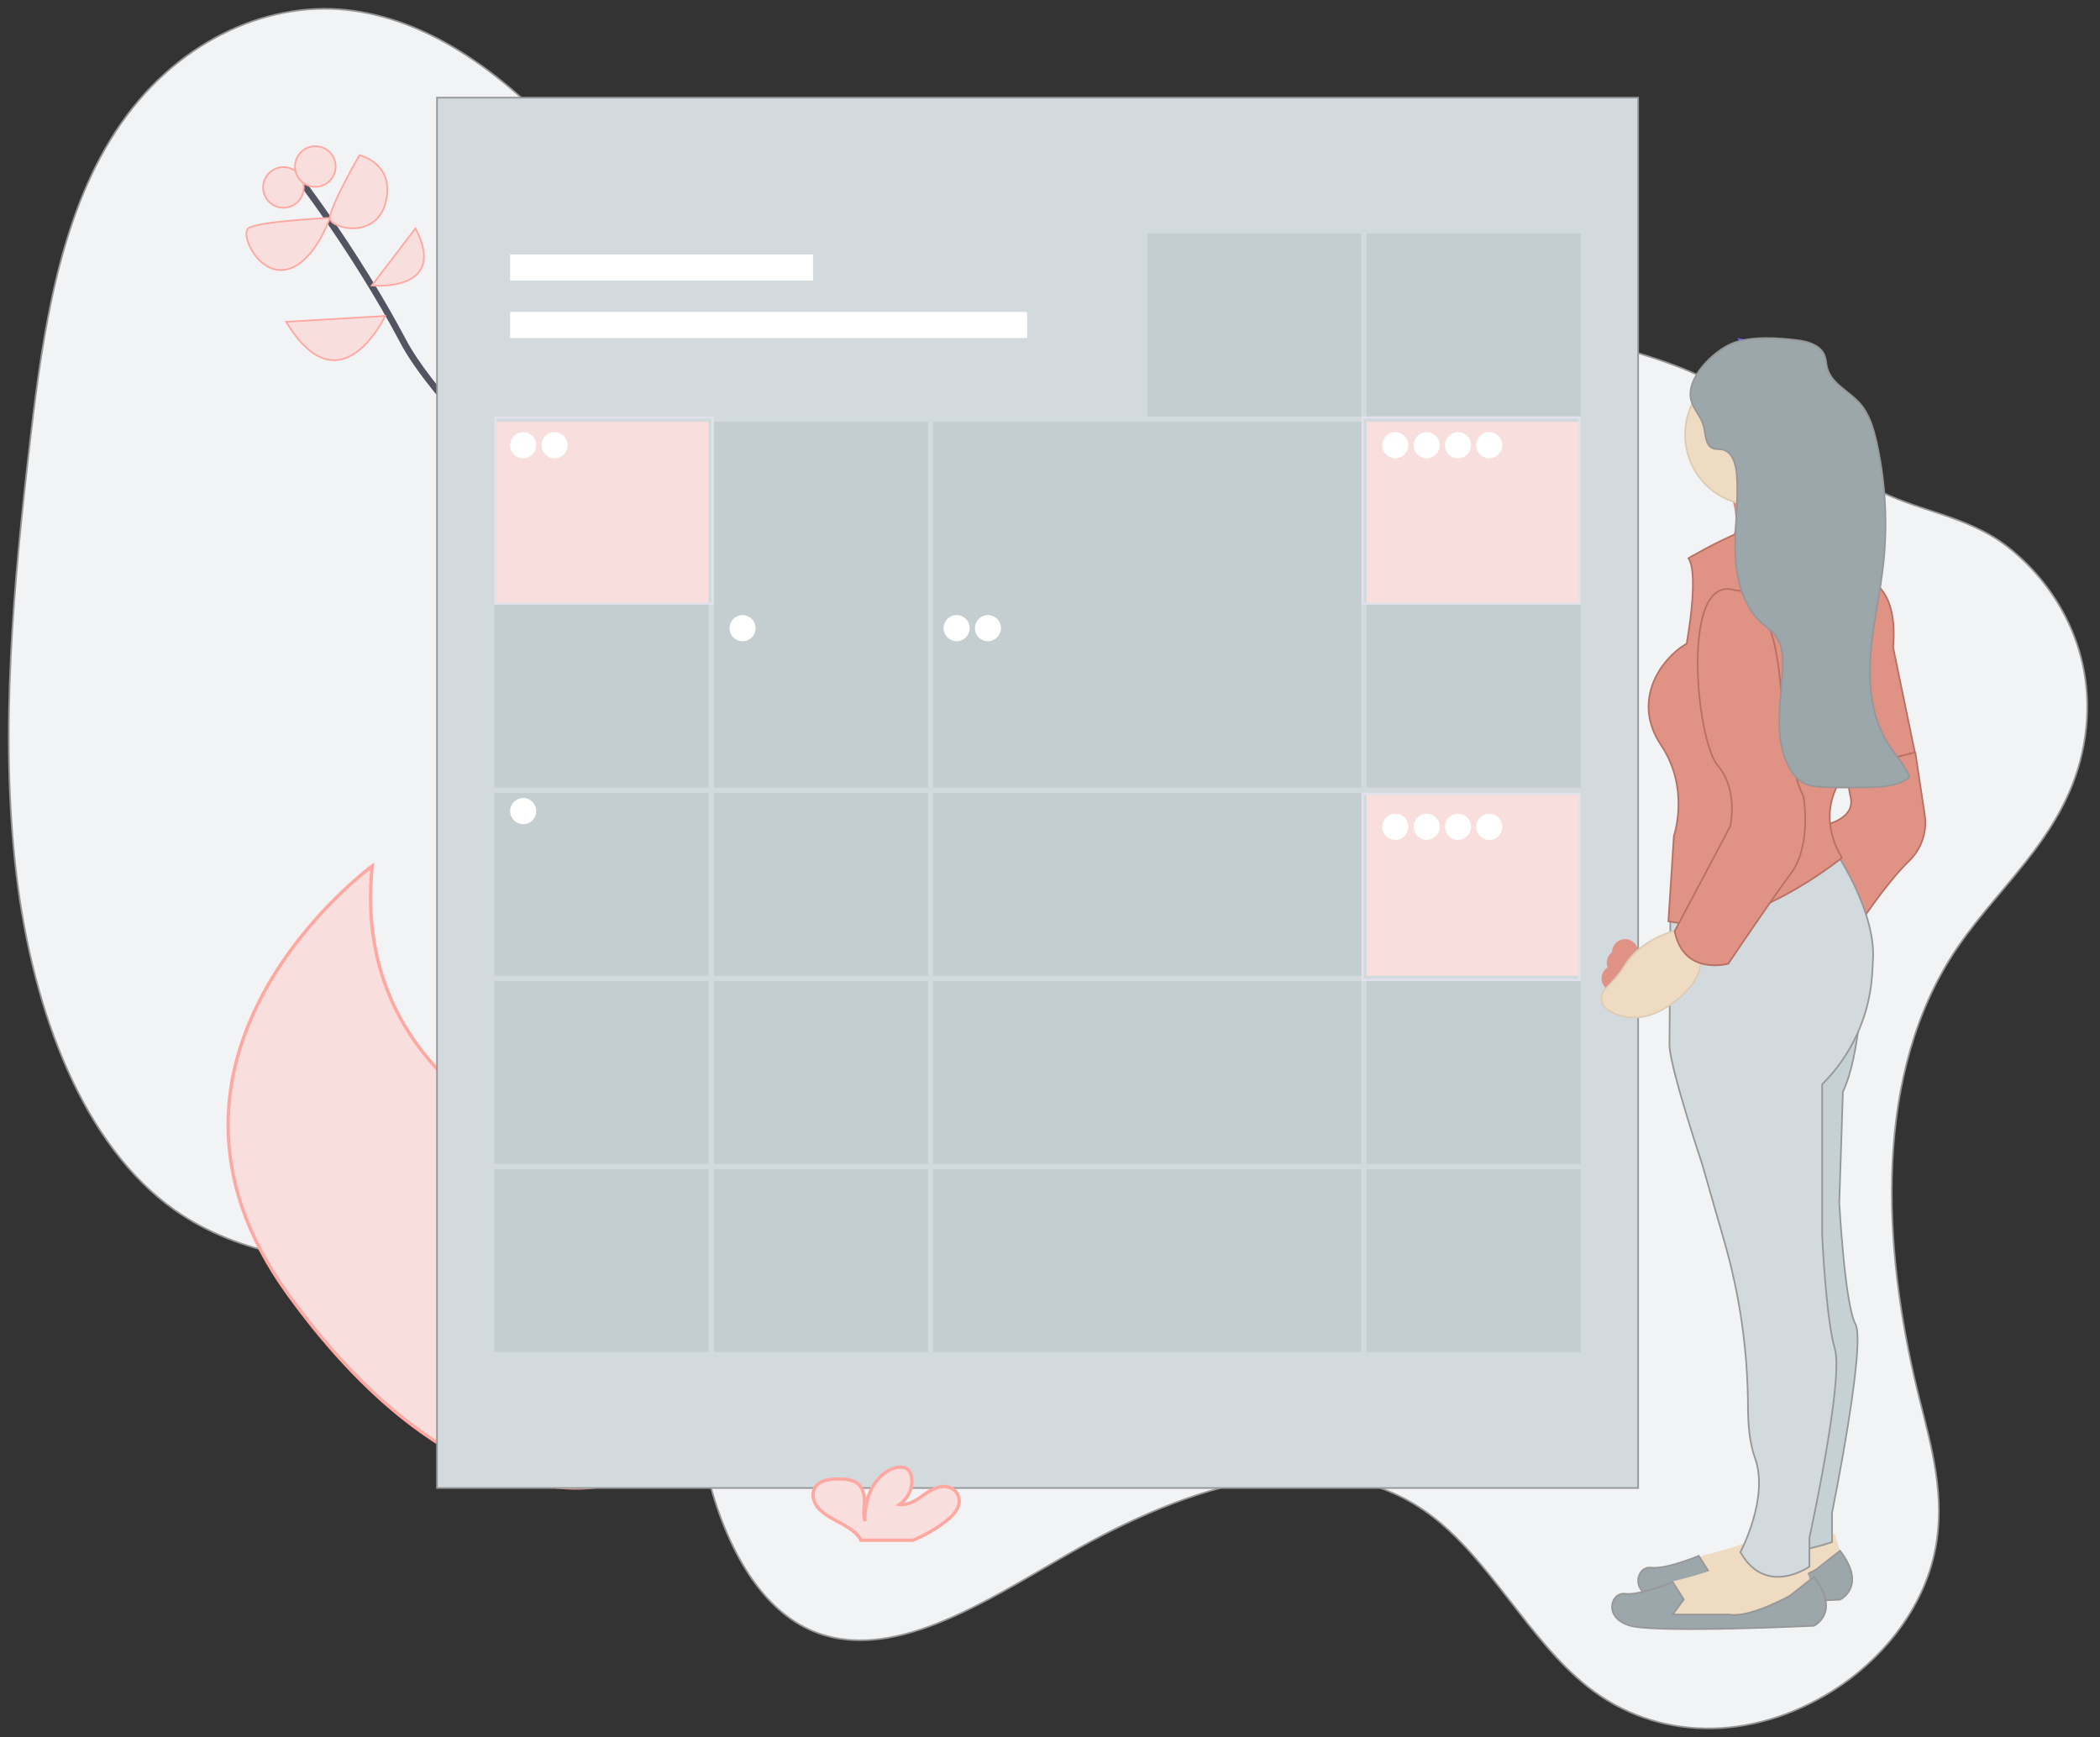 <svg width="359" height="297" viewBox="0 0 359 297" fill="none" xmlns="http://www.w3.org/2000/svg">
<rect x="0" y="0" width="359" height="297" fill="#333333" stroke="none"/>
<g id="Group 2">
<path id="Fill 1" fill-rule="evenodd" clip-rule="evenodd" d="M333.35 163.945C319.702 185.972 322.26 215.979 328.254 239.64C330.259 247.562 332.57 255.925 330.856 264.79C328.758 275.631 321.112 284.144 313.374 289.02C299.266 297.886 283.157 297.64 271.427 288.369C261.297 280.364 254.626 266.398 244.283 258.821C226.99 246.138 203.242 253.825 182.622 265.679C168.04 274.046 151.99 284.691 138.511 278.663C129.029 274.431 123.117 262.489 120.357 249.493C119.025 243.219 118.219 236.365 115.165 231.585C113.348 228.744 110.849 226.842 108.259 225.282C84.618 211.06 52.632 222.95 29.834 206.846C14.434 195.971 5.682 173.512 2.804 149.495C-0.074 125.479 2.293 99.781 5.255 74.48C7.363 56.491 10.214 37.247 19.678 22.618C29.69 7.144 45.471 0.224 59.188 1.693C72.906 3.161 84.816 11.832 95.082 22.431C107.913 35.676 119.485 52.592 136.09 56.865C147.402 59.777 159.754 56.407 171.782 54.501C191.865 51.314 211.668 52.228 231.331 53.426C250.156 54.571 269.094 55.996 286.634 62.603C299.046 67.284 308.572 77.027 320.155 83.364C327.705 87.494 336.224 88.019 343.259 93.525C351.924 100.31 359.423 112.832 355.953 128.662C352.645 143.721 340.591 152.255 333.35 163.945Z" fill="#F2F3F4"/>
<path id="Stroke 3" fill-rule="evenodd" clip-rule="evenodd" d="M333.35 163.945C319.702 185.972 322.26 215.979 328.254 239.64C330.259 247.562 332.57 255.925 330.856 264.79C328.758 275.631 321.112 284.144 313.374 289.02C299.266 297.886 283.157 297.64 271.427 288.369C261.297 280.364 254.626 266.398 244.283 258.821C226.99 246.138 203.242 253.825 182.622 265.679C168.04 274.046 151.99 284.691 138.511 278.663C129.029 274.431 123.117 262.489 120.357 249.493C119.025 243.219 118.219 236.365 115.165 231.585C113.348 228.744 110.849 226.842 108.259 225.282C84.618 211.06 52.632 222.95 29.834 206.846C14.434 195.971 5.682 173.512 2.804 149.495C-0.074 125.479 2.293 99.781 5.255 74.48C7.363 56.491 10.214 37.247 19.678 22.618C29.69 7.144 45.471 0.224 59.188 1.693C72.906 3.161 84.816 11.832 95.082 22.431C107.913 35.676 119.485 52.592 136.09 56.865C147.402 59.777 159.754 56.407 171.782 54.501C191.865 51.314 211.668 52.228 231.331 53.426C250.156 54.571 269.094 55.996 286.634 62.603C299.046 67.284 308.572 77.027 320.155 83.364C327.705 87.494 336.224 88.019 343.259 93.525C351.924 100.31 359.423 112.832 355.953 128.662C352.645 143.721 340.591 152.255 333.35 163.945Z" stroke="#979797" stroke-width="0.28"/>
<path id="Fill 5" fill-rule="evenodd" clip-rule="evenodd" d="M305.042 73.122L288.973 69.415C288.973 69.415 292.765 86.758 305.042 73.122Z" fill="#6C63FF"/>
<path id="Fill 7" fill-rule="evenodd" clip-rule="evenodd" d="M311.284 60.4L297 57.798C297 57.798 305.972 71.976 311.284 60.4Z" fill="#6C63FF"/>
<path id="Stroke 9" d="M114.424 105.159C114.424 105.159 77.221 74.066 68.948 58.388C60.676 42.711 50.145 29.202 50.145 29.202" stroke="#535461" stroke-width="1.12"/>
<path id="Fill 11" fill-rule="evenodd" clip-rule="evenodd" d="M48.914 55.02L65.845 54.016C65.845 54.016 58.19 70.343 48.914 55.02Z" fill="#F8DEDC"/>
<path id="Stroke 13" fill-rule="evenodd" clip-rule="evenodd" d="M48.914 55.02L65.845 54.016C65.845 54.016 58.19 70.343 48.914 55.02Z" stroke="#FFA7A1" stroke-width="0.28"/>
<path id="Fill 15" fill-rule="evenodd" clip-rule="evenodd" d="M71.028 39.032L63.551 48.819C63.551 48.819 76.786 50.073 71.028 39.032Z" fill="#F8DEDC"/>
<path id="Stroke 17" fill-rule="evenodd" clip-rule="evenodd" d="M71.028 39.032L63.551 48.819C63.551 48.819 76.786 50.073 71.028 39.032Z" stroke="#FFA7A1" stroke-width="0.28"/>
<path id="Fill 19" fill-rule="evenodd" clip-rule="evenodd" d="M56.401 37.244C56.401 37.244 43.934 37.837 42.467 39.027C41 40.218 44.326 47.193 49.067 46.055C53.809 44.915 56.401 37.244 56.401 37.244Z" fill="#F8DEDC"/>
<path id="Stroke 21" fill-rule="evenodd" clip-rule="evenodd" d="M56.401 37.244C56.401 37.244 43.934 37.837 42.467 39.027C41 40.218 44.326 47.193 49.067 46.055C53.809 44.915 56.401 37.244 56.401 37.244Z" stroke="#FFA7A1" stroke-width="0.28"/>
<path id="Fill 23" fill-rule="evenodd" clip-rule="evenodd" d="M61.449 26.522C61.449 26.522 56.211 35.62 56.408 37.353C56.603 39.086 64.39 41.031 65.963 34.477C67.535 27.924 61.449 26.522 61.449 26.522Z" fill="#F8DEDC"/>
<path id="Stroke 25" fill-rule="evenodd" clip-rule="evenodd" d="M61.449 26.522C61.449 26.522 56.211 35.62 56.408 37.353C56.603 39.086 64.39 41.031 65.963 34.477C67.535 27.924 61.449 26.522 61.449 26.522Z" stroke="#FFA7A1" stroke-width="0.28"/>
<path id="Fill 27" fill-rule="evenodd" clip-rule="evenodd" d="M51.771 30.997C51.194 29.167 49.241 28.153 47.41 28.732C45.578 29.311 44.561 31.263 45.139 33.093C45.716 34.924 47.669 35.937 49.501 35.359C51.332 34.78 52.347 32.826 51.771 30.997Z" fill="#F8DEDC"/>
<path id="Stroke 29" fill-rule="evenodd" clip-rule="evenodd" d="M51.771 30.997C51.194 29.167 49.241 28.153 47.41 28.732C45.578 29.311 44.561 31.263 45.139 33.093C45.716 34.924 47.669 35.937 49.501 35.359C51.332 34.78 52.347 32.826 51.771 30.997Z" stroke="#FFA7A1" stroke-width="0.28"/>
<path id="Fill 31" fill-rule="evenodd" clip-rule="evenodd" d="M57.22 27.421C56.642 25.591 54.69 24.577 52.858 25.156C51.027 25.735 50.01 27.688 50.588 29.518C51.164 31.348 53.118 32.362 54.949 31.783C56.781 31.204 57.797 29.252 57.22 27.421Z" fill="#F8DEDC"/>
<path id="Stroke 33" fill-rule="evenodd" clip-rule="evenodd" d="M57.22 27.421C56.642 25.591 54.69 24.577 52.858 25.156C51.027 25.735 50.01 27.688 50.588 29.518C51.164 31.348 53.118 32.362 54.949 31.783C56.781 31.204 57.797 29.252 57.22 27.421Z" stroke="#FFA7A1" stroke-width="0.28"/>
<path id="Fill 35" fill-rule="evenodd" clip-rule="evenodd" d="M129.72 236.411C129.72 236.411 135.665 218.753 97.979 197.465C97.979 197.465 59.714 186.321 63.627 148.053C63.627 148.053 19.516 180.323 49.365 221.43C79.213 262.536 104.976 253.564 104.976 253.564L129.72 236.411Z" fill="#F8DEDC"/>
<path id="Stroke 37" fill-rule="evenodd" clip-rule="evenodd" d="M129.72 236.411C129.72 236.411 135.665 218.753 97.979 197.465C97.979 197.465 59.714 186.321 63.627 148.053C63.627 148.053 19.516 180.323 49.365 221.43C79.213 262.536 104.976 253.564 104.976 253.564L129.72 236.411Z" stroke="#FFA7A1" stroke-width="0.56"/>
<path id="Fill 39" fill-rule="evenodd" clip-rule="evenodd" d="M74.707 254.394H280.043V16.692H74.707V254.394Z" fill="#D2DADD"/>
<path id="Stroke 41" fill-rule="evenodd" clip-rule="evenodd" d="M74.707 254.394H280.043V16.692H74.707V254.394Z" stroke="#979797" stroke-width="0.28"/>
<path id="Fill 42" fill-rule="evenodd" clip-rule="evenodd" d="M87.211 47.969H138.991V43.501H87.211V47.969Z" fill="white"/>
<path id="Fill 43" fill-rule="evenodd" clip-rule="evenodd" d="M87.211 57.798H175.595V53.33H87.211V57.798Z" fill="white"/>
<path id="Fill 44" fill-rule="evenodd" clip-rule="evenodd" d="M233.625 71.202H270.228V39.925H233.625V71.202Z" fill="#C4CDD0"/>
<path id="Fill 46" fill-rule="evenodd" clip-rule="evenodd" d="M196.125 71.202H232.728V39.925H196.125V71.202Z" fill="#C4CDD0"/>
<path id="Fill 48" fill-rule="evenodd" clip-rule="evenodd" d="M233.625 103.372H270.228V72.095H233.625V103.372Z" fill="#F8DEDC"/>
<path id="Fill 49" fill-rule="evenodd" clip-rule="evenodd" d="M232.723 103.373H270.219V71.202H232.723V103.373ZM233.098 103.005H269.851V71.572H233.098V103.005Z" fill="#E2E2EC"/>
<path id="Fill 50" fill-rule="evenodd" clip-rule="evenodd" d="M196.125 103.372H232.728V72.095H196.125V103.372Z" fill="#C4CDD0"/>
<path id="Fill 52" fill-rule="evenodd" clip-rule="evenodd" d="M159.516 103.372H196.119V72.095H159.516V103.372Z" fill="#C4CDD0"/>
<path id="Fill 54" fill-rule="evenodd" clip-rule="evenodd" d="M122.027 103.372H158.631V72.095H122.027V103.372Z" fill="#C4CDD0"/>
<path id="Fill 56" fill-rule="evenodd" clip-rule="evenodd" d="M84.527 103.372H121.131V72.095H84.527V103.372Z" fill="#F8DEDC"/>
<path id="Fill 57" fill-rule="evenodd" clip-rule="evenodd" d="M84.516 103.373H122.012V71.202H84.516V103.373ZM84.891 103.005H121.644V71.572H84.891V103.005Z" fill="#E2E2EC"/>
<path id="Fill 58" fill-rule="evenodd" clip-rule="evenodd" d="M233.625 134.648H270.228V103.372H233.625V134.648Z" fill="#C4CDD0"/>
<path id="Fill 60" fill-rule="evenodd" clip-rule="evenodd" d="M196.125 134.648H232.728V103.372H196.125V134.648Z" fill="#C4CDD0"/>
<path id="Fill 62" fill-rule="evenodd" clip-rule="evenodd" d="M159.516 134.648H196.119V103.372H159.516V134.648Z" fill="#C4CDD0"/>
<path id="Fill 64" fill-rule="evenodd" clip-rule="evenodd" d="M122.027 134.648H158.631V103.372H122.027V134.648Z" fill="#C4CDD0"/>
<path id="Fill 66" fill-rule="evenodd" clip-rule="evenodd" d="M84.527 134.648H121.131V103.372H84.527V134.648Z" fill="#C4CDD0"/>
<path id="Fill 68" fill-rule="evenodd" clip-rule="evenodd" d="M233.625 166.819H270.228V135.543H233.625V166.819Z" fill="#F8DEDC"/>
<path id="Fill 69" fill-rule="evenodd" clip-rule="evenodd" d="M232.723 167.711H270.219V135.541H232.723V167.711ZM233.098 167.344H269.851V135.911H233.098V167.344Z" fill="#E2E2EC"/>
<path id="Fill 70" fill-rule="evenodd" clip-rule="evenodd" d="M196.125 166.819H232.728V135.543H196.125V166.819Z" fill="#C4CDD0"/>
<path id="Fill 72" fill-rule="evenodd" clip-rule="evenodd" d="M159.516 166.819H196.119V135.543H159.516V166.819Z" fill="#C4CDD0"/>
<path id="Fill 74" fill-rule="evenodd" clip-rule="evenodd" d="M122.027 166.819H158.631V135.543H122.027V166.819Z" fill="#C4CDD0"/>
<path id="Fill 76" fill-rule="evenodd" clip-rule="evenodd" d="M84.527 166.819H121.131V135.543H84.527V166.819Z" fill="#C4CDD0"/>
<path id="Fill 78" fill-rule="evenodd" clip-rule="evenodd" d="M233.625 198.989H270.228V167.713H233.625V198.989Z" fill="#C4CDD0"/>
<path id="Fill 80" fill-rule="evenodd" clip-rule="evenodd" d="M196.125 198.989H232.728V167.713H196.125V198.989Z" fill="#C4CDD0"/>
<path id="Fill 82" fill-rule="evenodd" clip-rule="evenodd" d="M159.516 198.989H196.119V167.713H159.516V198.989Z" fill="#C4CDD0"/>
<path id="Fill 84" fill-rule="evenodd" clip-rule="evenodd" d="M122.027 198.989H158.631V167.713H122.027V198.989Z" fill="#C4CDD0"/>
<path id="Fill 86" fill-rule="evenodd" clip-rule="evenodd" d="M84.527 198.989H121.131V167.713H84.527V198.989Z" fill="#C4CDD0"/>
<path id="Fill 88" fill-rule="evenodd" clip-rule="evenodd" d="M233.625 231.159H270.228V199.882H233.625V231.159Z" fill="#C4CDD0"/>
<path id="Fill 90" fill-rule="evenodd" clip-rule="evenodd" d="M196.125 231.159H232.728V199.882H196.125V231.159Z" fill="#C4CDD0"/>
<path id="Fill 92" fill-rule="evenodd" clip-rule="evenodd" d="M159.516 231.159H196.119V199.882H159.516V231.159Z" fill="#C4CDD0"/>
<path id="Fill 94" fill-rule="evenodd" clip-rule="evenodd" d="M122.027 231.159H158.631V199.882H122.027V231.159Z" fill="#C4CDD0"/>
<path id="Fill 96" fill-rule="evenodd" clip-rule="evenodd" d="M84.527 231.159H121.131V199.882H84.527V231.159Z" fill="#C4CDD0"/>
<path id="Fill 98" fill-rule="evenodd" clip-rule="evenodd" d="M161.576 260.174C162.619 259.367 163.601 258.415 163.905 257.253C164.228 255.978 163.511 254.668 162.276 254.277C160.783 253.801 159.188 254.649 157.976 255.531C156.764 256.413 155.381 257.392 153.796 257.209C155.435 255.999 156.216 254.039 155.764 252.257C155.686 251.873 155.495 251.522 155.216 251.252C154.388 250.508 152.884 250.832 151.891 251.412C148.733 253.272 147.853 256.826 147.835 260.037C147.517 258.88 147.783 257.674 147.776 256.484C147.769 255.293 147.379 253.979 146.174 253.339C145.403 252.999 144.567 252.835 143.727 252.859C142.308 252.815 140.727 252.933 139.76 253.797C138.555 254.869 138.869 256.67 139.917 257.849C140.964 259.029 142.56 259.769 144.024 260.584C145.141 261.205 146.272 261.93 146.944 262.913C147.032 263.043 147.106 263.183 147.163 263.33H156.059C158.019 262.515 159.872 261.455 161.576 260.174Z" fill="#F8DEDC"/>
<path id="Stroke 99" fill-rule="evenodd" clip-rule="evenodd" d="M161.576 260.174C162.619 259.367 163.601 258.415 163.905 257.253C164.228 255.978 163.511 254.668 162.276 254.277C160.783 253.801 159.188 254.649 157.976 255.531C156.764 256.413 155.381 257.392 153.796 257.209C155.435 255.999 156.216 254.039 155.764 252.257C155.686 251.873 155.495 251.522 155.216 251.252C154.388 250.508 152.884 250.832 151.891 251.412C148.733 253.272 147.853 256.826 147.835 260.037C147.517 258.88 147.783 257.674 147.776 256.484C147.769 255.293 147.379 253.979 146.174 253.339C145.403 252.999 144.567 252.835 143.727 252.859C142.308 252.815 140.727 252.933 139.76 253.797C138.555 254.869 138.869 256.67 139.917 257.849C140.964 259.029 142.56 259.769 144.024 260.584C145.141 261.205 146.272 261.93 146.944 262.913C147.032 263.043 147.106 263.183 147.163 263.33H156.059C158.019 262.515 159.872 261.455 161.576 260.174Z" stroke="#FFA7A1" stroke-width="0.56"/>
<path id="Fill 100" fill-rule="evenodd" clip-rule="evenodd" d="M89.443 73.883C90.676 73.883 91.675 74.883 91.675 76.117C91.675 77.35 90.676 78.351 89.443 78.351C88.21 78.351 87.211 77.35 87.211 76.117C87.211 74.883 88.21 73.883 89.443 73.883Z" fill="white"/>
<path id="Fill 101" fill-rule="evenodd" clip-rule="evenodd" d="M94.798 73.883C96.031 73.883 97.03 74.883 97.03 76.117C97.03 77.35 96.031 78.351 94.798 78.351C93.565 78.351 92.566 77.35 92.566 76.117C92.566 74.883 93.565 73.883 94.798 73.883Z" fill="white"/>
<path id="Fill 102" fill-rule="evenodd" clip-rule="evenodd" d="M163.541 105.16C164.773 105.16 165.772 106.16 165.772 107.394C165.772 108.628 164.773 109.628 163.541 109.628C162.308 109.628 161.309 108.628 161.309 107.394C161.309 106.16 162.308 105.16 163.541 105.16Z" fill="white"/>
<path id="Fill 103" fill-rule="evenodd" clip-rule="evenodd" d="M168.884 105.16C170.117 105.16 171.116 106.16 171.116 107.394C171.116 108.628 170.117 109.628 168.884 109.628C167.651 109.628 166.652 108.628 166.652 107.394C166.652 106.16 167.651 105.16 168.884 105.16Z" fill="white"/>
<path id="Fill 104" fill-rule="evenodd" clip-rule="evenodd" d="M276.017 165.031C277.25 165.031 278.249 166.031 278.249 167.266C278.249 168.499 277.25 169.5 276.017 169.5C274.784 169.5 273.785 168.499 273.785 167.266C273.785 166.031 274.784 165.031 276.017 165.031Z" fill="#E09285"/>
<path id="Fill 105" fill-rule="evenodd" clip-rule="evenodd" d="M276.919 162.352C278.152 162.352 279.151 163.352 279.151 164.586C279.151 165.819 278.152 166.82 276.919 166.82C275.687 166.82 274.688 165.819 274.688 164.586C274.688 163.352 275.687 162.352 276.919 162.352Z" fill="#E09285"/>
<path id="Fill 106" fill-rule="evenodd" clip-rule="evenodd" d="M277.81 160.563C279.043 160.563 280.042 161.563 280.042 162.797C280.042 164.03 279.043 165.031 277.81 165.031C276.577 165.031 275.578 164.03 275.578 162.797C275.578 161.563 276.577 160.563 277.81 160.563Z" fill="#E09285"/>
<path id="Fill 107" fill-rule="evenodd" clip-rule="evenodd" d="M238.529 73.883C239.762 73.883 240.761 74.883 240.761 76.117C240.761 77.35 239.762 78.351 238.529 78.351C237.296 78.351 236.297 77.35 236.297 76.117C236.297 74.883 237.296 73.883 238.529 73.883Z" fill="white"/>
<path id="Fill 108" fill-rule="evenodd" clip-rule="evenodd" d="M243.896 73.883C245.129 73.883 246.128 74.883 246.128 76.117C246.128 77.35 245.129 78.351 243.896 78.351C242.663 78.351 241.664 77.35 241.664 76.117C241.664 74.883 242.663 73.883 243.896 73.883Z" fill="white"/>
<path id="Fill 109" fill-rule="evenodd" clip-rule="evenodd" d="M249.24 73.883C250.473 73.883 251.472 74.883 251.472 76.117C251.472 77.35 250.473 78.351 249.24 78.351C248.007 78.351 247.008 77.35 247.008 76.117C247.008 74.883 248.007 73.883 249.24 73.883Z" fill="white"/>
<path id="Fill 110" fill-rule="evenodd" clip-rule="evenodd" d="M254.595 73.883C255.828 73.883 256.827 74.883 256.827 76.117C256.827 77.35 255.828 78.351 254.595 78.351C253.362 78.351 252.363 77.35 252.363 76.117C252.363 74.883 253.362 73.883 254.595 73.883Z" fill="white"/>
<path id="Fill 111" fill-rule="evenodd" clip-rule="evenodd" d="M238.529 139.117C239.762 139.117 240.761 140.117 240.761 141.351C240.761 142.584 239.762 143.585 238.529 143.585C237.296 143.585 236.297 142.584 236.297 141.351C236.297 140.117 237.296 139.117 238.529 139.117Z" fill="white"/>
<path id="Fill 112" fill-rule="evenodd" clip-rule="evenodd" d="M243.896 139.117C245.129 139.117 246.128 140.117 246.128 141.351C246.128 142.584 245.129 143.585 243.896 143.585C242.663 143.585 241.664 142.584 241.664 141.351C241.664 140.117 242.663 139.117 243.896 139.117Z" fill="white"/>
<path id="Fill 113" fill-rule="evenodd" clip-rule="evenodd" d="M249.24 139.117C250.473 139.117 251.472 140.117 251.472 141.351C251.472 142.584 250.473 143.585 249.24 143.585C248.007 143.585 247.008 142.584 247.008 141.351C247.008 140.117 248.007 139.117 249.24 139.117Z" fill="white"/>
<path id="Fill 114" fill-rule="evenodd" clip-rule="evenodd" d="M254.595 139.117C255.828 139.117 256.827 140.117 256.827 141.351C256.827 142.584 255.828 143.585 254.595 143.585C253.362 143.585 252.363 142.584 252.363 141.351C252.363 140.117 253.362 139.117 254.595 139.117Z" fill="white"/>
<path id="Fill 115" fill-rule="evenodd" clip-rule="evenodd" d="M126.943 105.16C128.176 105.16 129.175 106.16 129.175 107.394C129.175 108.628 128.176 109.628 126.943 109.628C125.71 109.628 124.711 108.628 124.711 107.394C124.711 106.16 125.71 105.16 126.943 105.16Z" fill="white"/>
<path id="Fill 116" fill-rule="evenodd" clip-rule="evenodd" d="M89.443 136.436C90.676 136.436 91.675 137.436 91.675 138.67C91.675 139.903 90.676 140.904 89.443 140.904C88.21 140.904 87.211 139.903 87.211 138.67C87.211 137.436 88.21 136.436 89.443 136.436Z" fill="white"/>
<path id="Fill 121" fill-rule="evenodd" clip-rule="evenodd" d="M313.623 262.233L314.853 265.973L310.838 270.041L297.609 273.159L288.07 272.224L288.687 268.795C289.059 267.292 290.228 266.125 291.717 265.772C295.637 264.84 303.113 262.71 304.683 259.755L313.623 262.233Z" fill="#EEDBC2"/>
<path id="Fill 123" fill-rule="evenodd" clip-rule="evenodd" d="M290.424 271.554L292.305 268.979L290.424 265.995C290.424 265.995 284.783 268.333 282.276 268.012C279.77 267.692 278.517 272.215 283.217 273.488C287.918 274.759 314.558 273.488 314.558 273.488C314.558 273.488 319.257 271.233 314.558 265.116L310.467 268.337C310.467 268.337 303.573 272.2 300.125 271.557L290.424 271.554Z" fill="#9BA7AB"/>
<path id="Stroke 125" fill-rule="evenodd" clip-rule="evenodd" d="M290.424 271.554L292.305 268.979L290.424 265.995C290.424 265.995 284.783 268.333 282.276 268.012C279.77 267.692 278.517 272.215 283.217 273.488C287.918 274.759 314.558 273.488 314.558 273.488C314.558 273.488 319.257 271.233 314.558 265.116L310.467 268.337C310.467 268.337 303.573 272.2 300.125 271.557L290.424 271.554Z" stroke="#979797" stroke-width="0.28"/>
<path id="Fill 127" fill-rule="evenodd" clip-rule="evenodd" d="M282.727 276.693L292.265 277.628L305.494 274.512L309.509 270.447L309.185 269.456L308.725 268.067L308.264 266.714L299.343 264.223C298.887 264.977 298.262 265.61 297.518 266.071C294.62 268.078 289.414 269.527 286.358 270.252C286.235 270.282 286.113 270.321 285.994 270.365C284.679 270.813 283.679 271.908 283.343 273.27L282.727 276.693Z" fill="#EEDBC2"/>
<path id="Fill 131" fill-rule="evenodd" clip-rule="evenodd" d="M285.959 276.022L287.841 273.448L285.959 270.463C285.959 270.463 280.318 272.802 277.811 272.481C275.305 272.16 274.052 276.684 278.752 277.956C283.453 279.228 310.093 277.956 310.093 277.956C310.093 277.956 314.792 275.702 310.093 269.585L306.002 272.805C306.002 272.805 299.108 276.668 295.66 276.026L285.959 276.022Z" fill="#9BA7AB"/>
<path id="Stroke 133" fill-rule="evenodd" clip-rule="evenodd" d="M285.959 276.022L287.841 273.448L285.959 270.463C285.959 270.463 280.318 272.802 277.811 272.481C275.305 272.16 274.052 276.684 278.752 277.956C283.453 279.228 310.093 277.956 310.093 277.956C310.093 277.956 314.792 275.702 310.093 269.585L306.002 272.805C306.002 272.805 299.108 276.668 295.66 276.026L285.959 276.022Z" stroke="#979797" stroke-width="0.28"/>
<path id="Fill 135" fill-rule="evenodd" clip-rule="evenodd" d="M293.426 96.049C293.426 96.049 308.603 97.632 306.39 91.293C305.771 89.495 305.609 87.571 305.921 85.694C306.315 83.368 307.231 81.163 308.603 79.246L294.375 81.466C295.227 82.895 295.876 84.438 296.303 86.048C297.999 92.772 293.426 96.049 293.426 96.049Z" fill="#DB8B8B"/>
<path id="Fill 137" fill-rule="evenodd" clip-rule="evenodd" d="M318.429 166.819C318.429 166.819 318.123 180.162 315.047 186.678L314.43 205.606C314.43 205.606 315.353 222.983 317.2 226.396C319.046 229.81 313.185 258.666 313.185 258.666V263.633C313.185 263.633 303.333 267.355 300.574 263.011L303.344 226.083L302.114 174.886L318.429 166.819Z" fill="#C6D1D5"/>
<path id="Stroke 139" fill-rule="evenodd" clip-rule="evenodd" d="M318.429 166.819C318.429 166.819 318.123 180.162 315.047 186.678L314.43 205.606C314.43 205.606 315.353 222.983 317.2 226.396C319.046 229.81 313.185 258.666 313.185 258.666V263.633C313.185 263.633 303.333 267.355 300.574 263.011L303.344 226.083L302.114 174.886L318.429 166.819Z" stroke="#979797" stroke-width="0.28"/>
<path id="Fill 141" fill-rule="evenodd" clip-rule="evenodd" d="M325.556 123.925L327.46 128.861L329.045 139.349C329.479 142.313 328.416 145.299 326.188 147.366C322.383 151.066 317.306 158.776 317.306 158.776L311.285 141.211C311.285 141.211 317.306 140.285 316.361 136.275C315.417 132.264 315.722 124.837 315.722 124.837L325.556 123.925Z" fill="#E09285" stroke="#B77064" stroke-width="0.28"/>
<path id="Fill 145" fill-rule="evenodd" clip-rule="evenodd" d="M285.398 178.892C285.708 183.231 290.993 199.036 290.993 199.036L294.722 212.042C297.394 221.238 298.773 230.76 298.819 240.333C298.819 243.507 299.11 246.78 300.011 249.24C302.497 256.057 297.525 265.356 297.525 265.356C301.877 273.104 309.327 267.835 309.327 267.835V262.878C309.327 262.878 315.228 235.914 313.679 230.648C312.13 225.382 311.503 211.122 311.503 211.122V185.383C316.482 180.436 319.51 173.868 320.033 166.879C320.107 165.864 320.166 164.798 320.206 163.691C320.458 156.705 315.663 148.501 313.789 145.582C313.339 144.876 313.052 144.478 313.052 144.478L285.605 155.333L285.542 155.359V156.418V158.76L285.398 178.892Z" fill="#D2DADD"/>
<path id="Stroke 147" fill-rule="evenodd" clip-rule="evenodd" d="M285.398 178.892C285.708 183.231 290.993 199.036 290.993 199.036L294.722 212.042C297.394 221.238 298.773 230.76 298.819 240.333C298.819 243.507 299.11 246.78 300.011 249.24C302.497 256.057 297.525 265.356 297.525 265.356C301.877 273.104 309.327 267.835 309.327 267.835V262.878C309.327 262.878 315.228 235.914 313.679 230.648C312.13 225.382 311.503 211.122 311.503 211.122V185.383C316.482 180.436 319.51 173.868 320.033 166.879C320.107 165.864 320.166 164.798 320.206 163.691C320.458 156.705 315.663 148.501 313.789 145.582C313.339 144.876 313.052 144.478 313.052 144.478L285.605 155.333L285.542 155.359V156.418V158.76L285.398 178.892Z" stroke="#979797" stroke-width="0.28"/>
<path id="Fill 149" fill-rule="evenodd" clip-rule="evenodd" d="M294.328 81.327C295.183 82.671 295.835 84.121 296.264 85.635C299.398 86.752 302.881 86.632 305.92 85.302C306.315 83.117 307.236 81.046 308.612 79.244L294.328 81.327Z" fill="black"/>
<path id="Fill 151" fill-rule="evenodd" clip-rule="evenodd" d="M300.123 62.265C306.779 62.265 312.175 67.666 312.175 74.329C312.175 80.992 306.779 86.393 300.123 86.393C293.466 86.393 288.07 80.992 288.07 74.329C288.07 67.666 293.466 62.265 300.123 62.265Z" fill="#EEDBC2"/>
<path id="Stroke 153" fill-rule="evenodd" clip-rule="evenodd" d="M300.123 62.265C306.779 62.265 312.175 67.666 312.175 74.329C312.175 80.992 306.779 86.393 300.123 86.393C293.466 86.393 288.07 80.992 288.07 74.329C288.07 67.666 293.466 62.265 300.123 62.265Z" stroke="#DDCCB4" stroke-width="0.28"/>
<path id="Fill 157" fill-rule="evenodd" clip-rule="evenodd" d="M288.65 95.437C288.65 95.437 306.13 84.884 311.75 89.229L319.552 99.171C319.552 99.171 324.548 100.721 323.626 110.65L327.355 128.644L316.12 131.438C316.12 131.438 309.564 137.646 314.872 146.645C314.872 146.645 298.328 160.298 285.217 157.506L286.154 142.922C286.154 142.922 288.965 134.856 283.969 127.406C278.973 119.958 283.658 112.823 288.339 110.028C288.339 110.025 290.521 98.231 288.65 95.437Z" fill="#E09285"/>
<path id="Stroke 159" fill-rule="evenodd" clip-rule="evenodd" d="M288.65 95.437C288.65 95.437 306.13 84.884 311.75 89.229L319.552 99.171C319.552 99.171 324.548 100.721 323.626 110.65L327.355 128.644L316.12 131.438C316.12 131.438 309.564 137.646 314.872 146.645C314.872 146.645 298.328 160.298 285.217 157.506L286.154 142.922C286.154 142.922 288.965 134.856 283.969 127.406C278.973 119.958 283.658 112.823 288.339 110.028C288.339 110.025 290.521 98.231 288.65 95.437Z" stroke="#B77064" stroke-width="0.28"/>
<path id="Fill 161" fill-rule="evenodd" clip-rule="evenodd" d="M287.544 158.777C287.544 158.777 280.988 160 277.865 164.892C276.964 166.36 275.865 167.702 274.598 168.882C274.021 169.395 273.724 170.145 273.796 170.906C273.869 171.667 274.303 172.35 274.969 172.748C277.446 174.199 281.488 175.103 286.593 170.997C295.349 163.975 287.544 158.777 287.544 158.777Z" fill="#EEDBC2"/>
<path id="Stroke 163" fill-rule="evenodd" clip-rule="evenodd" d="M287.544 158.777C287.544 158.777 280.988 160 277.865 164.892C276.964 166.36 275.865 167.702 274.598 168.882C274.021 169.395 273.724 170.145 273.796 170.906C273.869 171.667 274.303 172.35 274.969 172.748C277.446 174.199 281.488 175.103 286.593 170.997C295.349 163.975 287.544 158.777 287.544 158.777Z" stroke="#DDCCB4" stroke-width="0.28"/>
<path id="Fill 167" fill-rule="evenodd" clip-rule="evenodd" d="M296.664 100.923C296.664 100.923 302.778 100.305 304.305 116.341C305.832 132.378 308.293 136.077 308.293 136.077C308.293 136.077 309.82 144.404 306.154 149.336C302.487 154.268 295.456 164.755 295.456 164.755C295.456 164.755 287.816 166.913 286.289 159.204L295.765 141.32C295.765 141.32 297.291 135.152 293.625 130.834C289.959 126.517 287.2 97.839 296.664 100.923Z" fill="#E09285"/>
<path id="Stroke 169" fill-rule="evenodd" clip-rule="evenodd" d="M296.664 100.923C296.664 100.923 302.778 100.305 304.305 116.341C305.832 132.378 308.293 136.077 308.293 136.077C308.293 136.077 309.82 144.404 306.154 149.336C302.487 154.268 295.456 164.755 295.456 164.755C295.456 164.755 287.816 166.913 286.289 159.204L295.765 141.32C295.765 141.32 297.291 135.152 293.625 130.834C289.959 126.517 287.2 97.839 296.664 100.923Z" stroke="#B77064" stroke-width="0.28"/>
<path id="Fill 175" fill-rule="evenodd" clip-rule="evenodd" d="M307.268 58.155C309.129 58.388 311.267 59.038 311.929 60.816C312.176 61.469 312.183 62.19 312.354 62.865C313.048 65.585 316.063 66.852 317.921 68.932C319.561 70.779 320.284 73.251 320.83 75.671C322.359 82.61 322.728 89.762 321.92 96.826C321.324 101.998 320.102 107.074 319.76 112.261C319.418 117.449 320.044 122.905 322.833 127.264C324.033 129.138 325.617 130.785 326.468 132.846C324.712 134.295 322.287 134.502 320.022 134.579C317.387 134.67 314.752 134.67 312.114 134.579C310.732 134.532 309.289 134.439 308.096 133.73C307.213 133.156 306.487 132.364 305.987 131.428C304.479 128.842 304.101 125.702 304.17 122.687C304.238 119.672 304.704 116.672 304.759 113.653C304.787 112.01 304.661 110.263 303.73 108.918C303.057 107.946 302.035 107.292 301.163 106.505C297.891 103.549 296.756 98.813 296.647 94.361C296.537 89.909 297.261 85.45 296.89 81.013C296.745 79.277 296.105 77.189 294.425 76.853C293.895 76.746 293.335 76.853 292.825 76.646C291.477 76.118 291.608 74.185 291.222 72.77C290.79 71.182 289.455 69.956 289.081 68.337C288.197 64.569 292.916 60.073 296.011 58.761C299.156 57.423 303.952 57.742 307.268 58.155Z" fill="black"/>
<path id="Fill 177" fill-rule="evenodd" clip-rule="evenodd" d="M307.268 58.158C309.129 58.39 311.267 59.041 311.929 60.818C312.176 61.471 312.183 62.193 312.354 62.868C313.048 65.588 316.063 66.855 317.921 68.935C319.561 70.781 320.284 73.253 320.83 75.673C322.359 82.612 322.728 89.763 321.92 96.827C321.324 101.999 320.102 107.075 319.76 112.262C319.418 117.449 320.044 122.906 322.833 127.265C324.033 129.138 325.617 130.786 326.468 132.847C324.712 134.295 322.287 134.502 320.022 134.58C317.387 134.671 314.752 134.671 312.114 134.58C310.732 134.532 309.289 134.439 308.096 133.73C307.213 133.156 306.487 132.365 305.987 131.428C304.479 128.842 304.101 125.702 304.17 122.687C304.238 119.673 304.704 116.673 304.759 113.655C304.787 112.011 304.661 110.264 303.73 108.919C303.057 107.947 302.035 107.293 301.163 106.506C297.891 103.55 296.756 98.815 296.647 94.363C296.537 89.911 297.261 85.452 296.89 81.015C296.745 79.279 296.105 77.191 294.425 76.855C293.895 76.748 293.335 76.855 292.825 76.648C291.477 76.121 291.608 74.188 291.222 72.773C290.79 71.184 289.455 69.958 289.081 68.34C288.197 64.571 292.916 60.076 296.011 58.764C299.156 57.422 303.952 57.741 307.268 58.158Z" fill="#9BA7AB"/>
<path id="Stroke 179" fill-rule="evenodd" clip-rule="evenodd" d="M307.268 58.158C309.129 58.39 311.267 59.041 311.929 60.818C312.176 61.471 312.183 62.193 312.354 62.868C313.048 65.588 316.063 66.855 317.921 68.935C319.561 70.781 320.284 73.253 320.83 75.673C322.359 82.612 322.728 89.763 321.92 96.827C321.324 101.999 320.102 107.075 319.76 112.262C319.418 117.449 320.044 122.906 322.833 127.265C324.033 129.138 325.617 130.786 326.468 132.847C324.712 134.295 322.287 134.502 320.022 134.58C317.387 134.671 314.752 134.671 312.114 134.58C310.732 134.532 309.289 134.439 308.096 133.73C307.213 133.156 306.487 132.365 305.987 131.428C304.479 128.842 304.101 125.702 304.17 122.687C304.238 119.673 304.704 116.673 304.759 113.655C304.787 112.011 304.661 110.264 303.73 108.919C303.057 107.947 302.035 107.293 301.163 106.506C297.891 103.55 296.756 98.815 296.647 94.363C296.537 89.911 297.261 85.452 296.89 81.015C296.745 79.279 296.105 77.191 294.425 76.855C293.895 76.748 293.335 76.855 292.825 76.648C291.477 76.121 291.608 74.188 291.222 72.773C290.79 71.184 289.455 69.958 289.081 68.34C288.197 64.571 292.916 60.076 296.011 58.764C299.156 57.422 303.952 57.741 307.268 58.158Z" stroke="#979797" stroke-width="0.28"/>
</g>
</svg>
